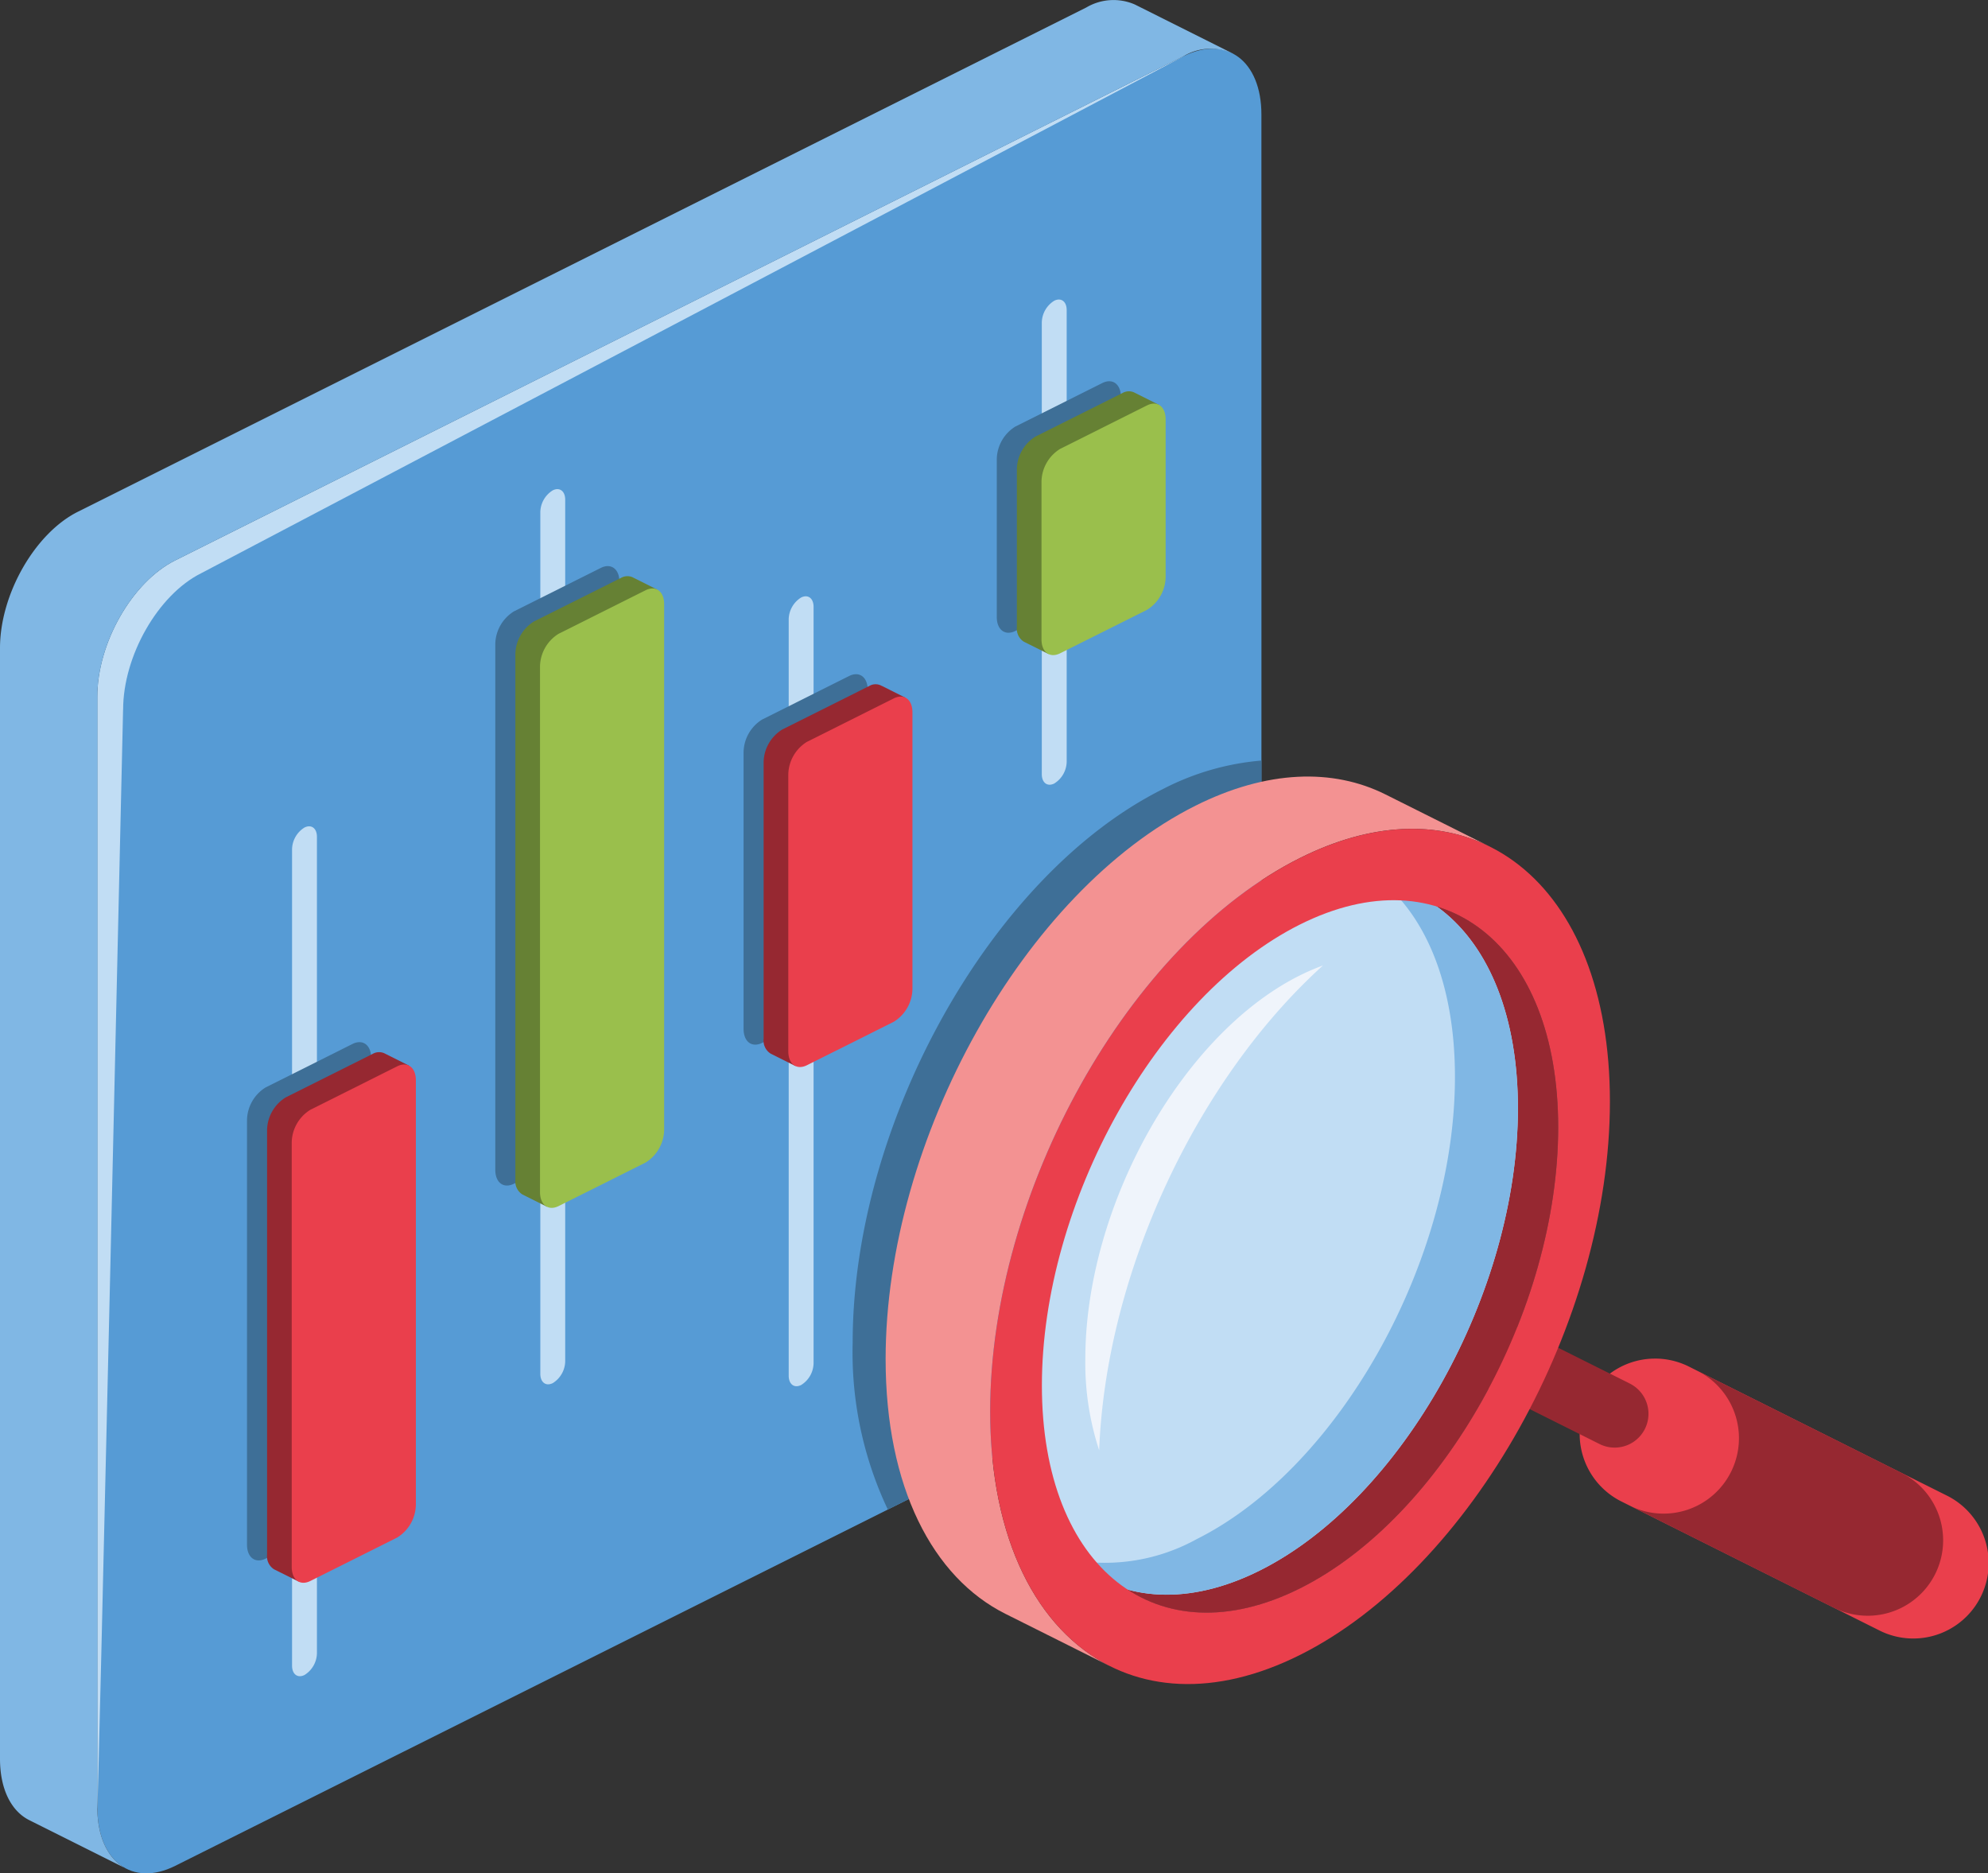 <svg xmlns="http://www.w3.org/2000/svg" xmlns:xlink="http://www.w3.org/1999/xlink" width="167.64" height="157.947" viewBox="0 0 167.64 157.947">
  <rect x="0" y="0" width="167.64" height="157.947" fill="#333333" stroke="none"/>
  <defs>
    <clipPath id="clip-path">
      <rect id="Rectangle_3412" data-name="Rectangle 3412" width="167.64" height="157.947" transform="translate(0 0)" fill="none"/>
    </clipPath>
  </defs>
  <g id="Group_97365" data-name="Group 97365" transform="translate(0 -0.001)">
    <g id="Group_97365-2" data-name="Group 97365" transform="translate(0 0.001)" clip-path="url(#clip-path)">
      <path id="Path_63252" data-name="Path 63252" d="M161.362,37.159c0-4.53-2.942-6.737-6.567-4.925L69.767,74.748C66.142,76.561,63.2,81.71,63.2,86.24v93.645c0,4.53,2.942,6.737,6.567,4.925L154.8,142.3c3.624-1.812,6.567-6.961,6.567-11.492Z" transform="translate(-54.992 -27.496)" fill="#569bd5" fill-rule="evenodd"/>
      <path id="Path_63253" data-name="Path 63253" d="M588.078,493.7v5.987a17.392,17.392,0,0,0-8.338,2.039c-12.015,6.007-21.769,23.426-21.769,38.874,0,5.753,1.353,10.426,3.67,13.714l-5.066,2.533a30.915,30.915,0,0,1-2.965-14.067c0-18.542,11.708-39.45,26.13-46.661a22.015,22.015,0,0,1,8.338-2.419" transform="translate(-481.708 -429.575)" fill="#3e6f97" fill-rule="evenodd"/>
      <path id="Path_63254" data-name="Path 63254" d="M65.371,91.454S63.2,187.233,63.2,184.014V90.369c0-4.53,2.942-9.679,6.567-11.492L154.8,36.363c2.053-1.026-82.858,43.6-82.858,43.6-3.624,1.812-6.567,6.961-6.567,11.492" transform="translate(-54.992 -31.625)" fill="#c1ddf4" fill-rule="evenodd"/>
      <path id="Path_63255" data-name="Path 63255" d="M10.39,157.406l-.008.013-7.913-3.957C.964,152.71,0,150.878,0,148.285V54.64c0-4.53,2.942-9.679,6.567-11.492L91.6.634a4.509,4.509,0,0,1,4.1-.253L104.01,4.54v0a4.46,4.46,0,0,0-4.206.2L14.775,47.253c-3.624,1.812-6.567,6.961-6.567,11.492v93.645c0,2.425.843,4.184,2.182,5.017" transform="translate(0 -0.001)" fill="#80b7e4" fill-rule="evenodd"/>
      <path id="Path_63256" data-name="Path 63256" d="M191.72,239.75c0-.724-.47-1.076-1.049-.787a2.209,2.209,0,0,0-1.049,1.836v68.83c0,.724.47,1.076,1.049.787a2.208,2.208,0,0,0,1.049-1.836ZM233.6,220.357c0-.724-.47-1.076-1.049-.787a2.209,2.209,0,0,0-1.049,1.836v63.774c0,.724.47,1.076,1.049.787a2.209,2.209,0,0,0,1.049-1.836Zm-20.945-9.035c0-.724-.47-1.076-1.049-.787a2.209,2.209,0,0,0-1.049,1.836V285.02c0,.724.47,1.076,1.049.787a2.209,2.209,0,0,0,1.049-1.836Zm42.288-15.986c0-.724-.47-1.076-1.049-.787a2.209,2.209,0,0,0-1.049,1.836v38.081c0,.724.47,1.076,1.049.787a2.209,2.209,0,0,0,1.049-1.836Z" transform="translate(-164.994 -169.193)" fill="#c1ddf4" fill-rule="evenodd"/>
      <path id="Path_63257" data-name="Path 63257" d="M332.048,368.833c0-1.084-.7-1.611-1.57-1.178l-7.328,3.666a3.307,3.307,0,0,0-1.57,2.749V418.4c0,1.084.7,1.611,1.57,1.178l7.328-3.666a3.306,3.306,0,0,0,1.57-2.749Z" transform="translate(-279.814 -319.773)" fill="#3e6f97" fill-rule="evenodd"/>
      <path id="Path_63258" data-name="Path 63258" d="M493.252,439.007c0-1.083-.7-1.611-1.57-1.177l-7.328,3.666a3.307,3.307,0,0,0-1.57,2.749v23.336c0,1.083.7,1.611,1.57,1.178l7.328-3.666a3.307,3.307,0,0,0,1.57-2.749Z" transform="translate(-420.081 -380.833)" fill="#3e6f97" fill-rule="evenodd"/>
      <path id="Path_63259" data-name="Path 63259" d="M657.647,248.826c0-1.084-.7-1.611-1.57-1.178l-7.328,3.666a3.307,3.307,0,0,0-1.57,2.749v13.308c0,1.084.7,1.611,1.57,1.178l7.328-3.666a3.306,3.306,0,0,0,1.57-2.749Z" transform="translate(-563.125 -215.352)" fill="#3e6f97" fill-rule="evenodd"/>
      <path id="Path_63260" data-name="Path 63260" d="M170.844,677.857c0-1.083-.7-1.611-1.57-1.178l-7.328,3.666a3.306,3.306,0,0,0-1.57,2.749v35.8c0,1.084.7,1.611,1.57,1.178l7.328-3.666a3.307,3.307,0,0,0,1.57-2.749Z" transform="translate(-139.547 -588.661)" fill="#3e6f97" fill-rule="evenodd"/>
      <path id="Path_63261" data-name="Path 63261" d="M335.2,426.15a1.3,1.3,0,0,1-.59-1.238V380.586a3.307,3.307,0,0,1,1.57-2.749l7.328-3.666a1.078,1.078,0,0,1,.98-.061h0l2.079,1.04-1.489,8.341v36.183a3.307,3.307,0,0,1-1.57,2.749l-5.905,2.954-.323,1.812L335.2,426.15Z" transform="translate(-291.15 -325.442)" fill="#668134" fill-rule="evenodd"/>
      <path id="Path_63262" data-name="Path 63262" d="M496.4,475.333a1.3,1.3,0,0,1-.59-1.238V450.759a3.307,3.307,0,0,1,1.57-2.749l7.328-3.666a1.041,1.041,0,0,1,1.064-.012v-.006l1.993,1-1.489,7.3v16.233a3.307,3.307,0,0,1-1.57,2.749l-5.825,2.914-.38,1.864Z" transform="translate(-431.417 -386.501)" fill="#962831" fill-rule="evenodd"/>
      <path id="Path_63263" data-name="Path 63263" d="M660.8,275.123a1.3,1.3,0,0,1-.59-1.238V260.576a3.307,3.307,0,0,1,1.57-2.749l7.328-3.666a1.077,1.077,0,0,1,.98-.061l2.079,1.04-1.489,3.369v10.137a3.307,3.307,0,0,1-1.57,2.749l-5.293,2.648-.936,2.118Z" transform="translate(-574.462 -221.019)" fill="#668134" fill-rule="evenodd"/>
      <path id="Path_63264" data-name="Path 63264" d="M173.994,726.642a1.3,1.3,0,0,1-.59-1.238v-35.8a3.307,3.307,0,0,1,1.57-2.749l7.328-3.666a1.078,1.078,0,0,1,.98-.061l2.079,1.04-1.489,4.174v31.821a3.306,3.306,0,0,1-1.57,2.749l-5.512,2.758-.716,2.009Z" transform="translate(-150.883 -594.329)" fill="#962831" fill-rule="evenodd"/>
      <path id="Path_63265" data-name="Path 63265" d="M361.084,383.352c0-1.084-.7-1.611-1.57-1.178l-7.328,3.666a3.307,3.307,0,0,0-1.57,2.749v44.325c0,1.084.7,1.611,1.57,1.178l7.328-3.666a3.307,3.307,0,0,0,1.57-2.749Z" transform="translate(-305.079 -332.406)" fill="#9abf4c" fill-rule="evenodd"/>
      <path id="Path_63266" data-name="Path 63266" d="M522.288,453.525c0-1.083-.7-1.611-1.57-1.177l-7.328,3.666a3.307,3.307,0,0,0-1.57,2.749V482.1c0,1.083.7,1.611,1.57,1.178l7.328-3.666a3.307,3.307,0,0,0,1.57-2.749Z" transform="translate(-445.346 -393.466)" fill="#ea3f4c" fill-rule="evenodd"/>
      <path id="Path_63267" data-name="Path 63267" d="M686.684,263.343c0-1.084-.7-1.611-1.57-1.178l-7.328,3.666a3.307,3.307,0,0,0-1.57,2.749v13.308c0,1.084.7,1.611,1.57,1.178l7.328-3.666a3.307,3.307,0,0,0,1.57-2.749Z" transform="translate(-588.391 -227.984)" fill="#9abf4c" fill-rule="evenodd"/>
      <path id="Path_63268" data-name="Path 63268" d="M199.88,692.374c0-1.084-.7-1.611-1.57-1.178l-7.328,3.666a3.306,3.306,0,0,0-1.57,2.749v35.8c0,1.084.7,1.611,1.57,1.178l7.328-3.666a3.307,3.307,0,0,0,1.57-2.749Z" transform="translate(-164.812 -601.293)" fill="#ea3f4c" fill-rule="evenodd"/>
      <path id="Path_63269" data-name="Path 63269" d="M1053.772,899.176l-21.727-10.864m.128-6.357c.209.008.261.007.469.027a6.371,6.371,0,0,1,1.819.449c.193.079.239.1.428.194l21.727,10.864a6.358,6.358,0,1,1-5.687,11.373L1029.2,894a6.358,6.358,0,0,1,2.5-12.036c.157-.008.313-.008.47-.008" transform="translate(-892.477 -767.409)" fill="#ea3f4c"/>
      <path id="Path_63270" data-name="Path 63270" d="M1063.87,890.026l17.174,8.587a6.358,6.358,0,0,1-5.687,11.374l-17.227-8.614.053.026a6.358,6.358,0,0,0,5.687-11.373" transform="translate(-920.702 -774.431)" fill="#962831"/>
      <path id="Path_63271" data-name="Path 63271" d="M938.083,850.214c.1,0,.128,0,.229.014a2.856,2.856,0,0,1,.777.192c.095.038.117.051.209.094l11.851,5.926a2.85,2.85,0,0,1-2.549,5.1l-11.851-5.926a2.85,2.85,0,0,1,1.219-5.4Z" transform="translate(-813.716 -739.79)" fill="#962831"/>
      <path id="Path_63272" data-name="Path 63272" d="M593.934,579.109h0l-8.815-4.408h0c-6.149-3.074-10.108-10.7-10.108-21.479,0-18.542,11.708-39.45,26.13-46.661,6.036-3.018,11.6-3.161,16.022-.948h0l8.815,4.408h0c-4.426-2.213-9.986-2.07-16.022.948-14.422,7.211-26.13,28.119-26.13,46.661,0,10.782,3.959,18.4,10.108,21.479" transform="translate(-500.33 -438.632)" fill="#f39292" fill-rule="evenodd"/>
      <path id="Path_63273" data-name="Path 63273" d="M736.672,584.488c7.785.374,13.249,7.575,13.249,19.136,0,15.448-9.754,32.866-21.769,38.874-7.051,3.526-13.324,2.342-17.3-2.36a17.276,17.276,0,0,0,8.52-2.032c12.015-6.007,21.769-23.426,21.769-38.873,0-6.382-1.665-11.435-4.466-14.745" transform="translate(-618.525 -508.576)" fill="#962831" fill-rule="evenodd"/>
      <path id="Path_63274" data-name="Path 63274" d="M672.163,573.375c12.012-6.006,21.764,1.7,21.764,17.2s-9.752,32.961-21.764,38.967-21.764-1.7-21.764-17.2,9.752-32.961,21.764-38.967" transform="translate(-565.927 -497.131)" fill="#c1ddf4" fill-rule="evenodd"/>
      <path id="Path_63275" data-name="Path 63275" d="M722.551,573.446c6.711,1.431,11.259,8.382,11.259,18.968,0,15.5-9.752,32.961-21.764,38.967-6.225,3.112-11.843,2.542-15.811-.887a16.006,16.006,0,0,0,10.5-1.766c12.012-6.006,21.764-23.466,21.764-38.967,0-7.468-2.264-13.127-5.953-16.315" transform="translate(-605.809 -498.968)" fill="#80b7e4" fill-rule="evenodd"/>
      <path id="Path_63276" data-name="Path 63276" d="M669.015,540.5c14.422-7.211,26.13,1.989,26.13,20.531s-11.708,39.45-26.13,46.661-26.13-1.989-26.13-20.531,11.709-39.45,26.13-46.661m0,5.607c12.015-6.007,21.769,1.657,21.769,17.1s-9.755,32.866-21.769,38.873-21.769-1.657-21.769-17.1,9.754-32.866,21.769-38.874" transform="translate(-559.388 -468.162)" fill="#ea3f4c" fill-rule="evenodd"/>
      <path id="Path_63277" data-name="Path 63277" d="M705.832,667.647a23.605,23.605,0,0,1-1.169-7.677c0-12.869,8.1-27.365,18.069-32.351a18.147,18.147,0,0,1,1.966-.846c-10.53,9.527-18.288,25.783-18.866,40.875" transform="translate(-613.143 -545.368)" fill="#eff4fb" fill-rule="evenodd"/>
    </g>
  </g>
</svg>
